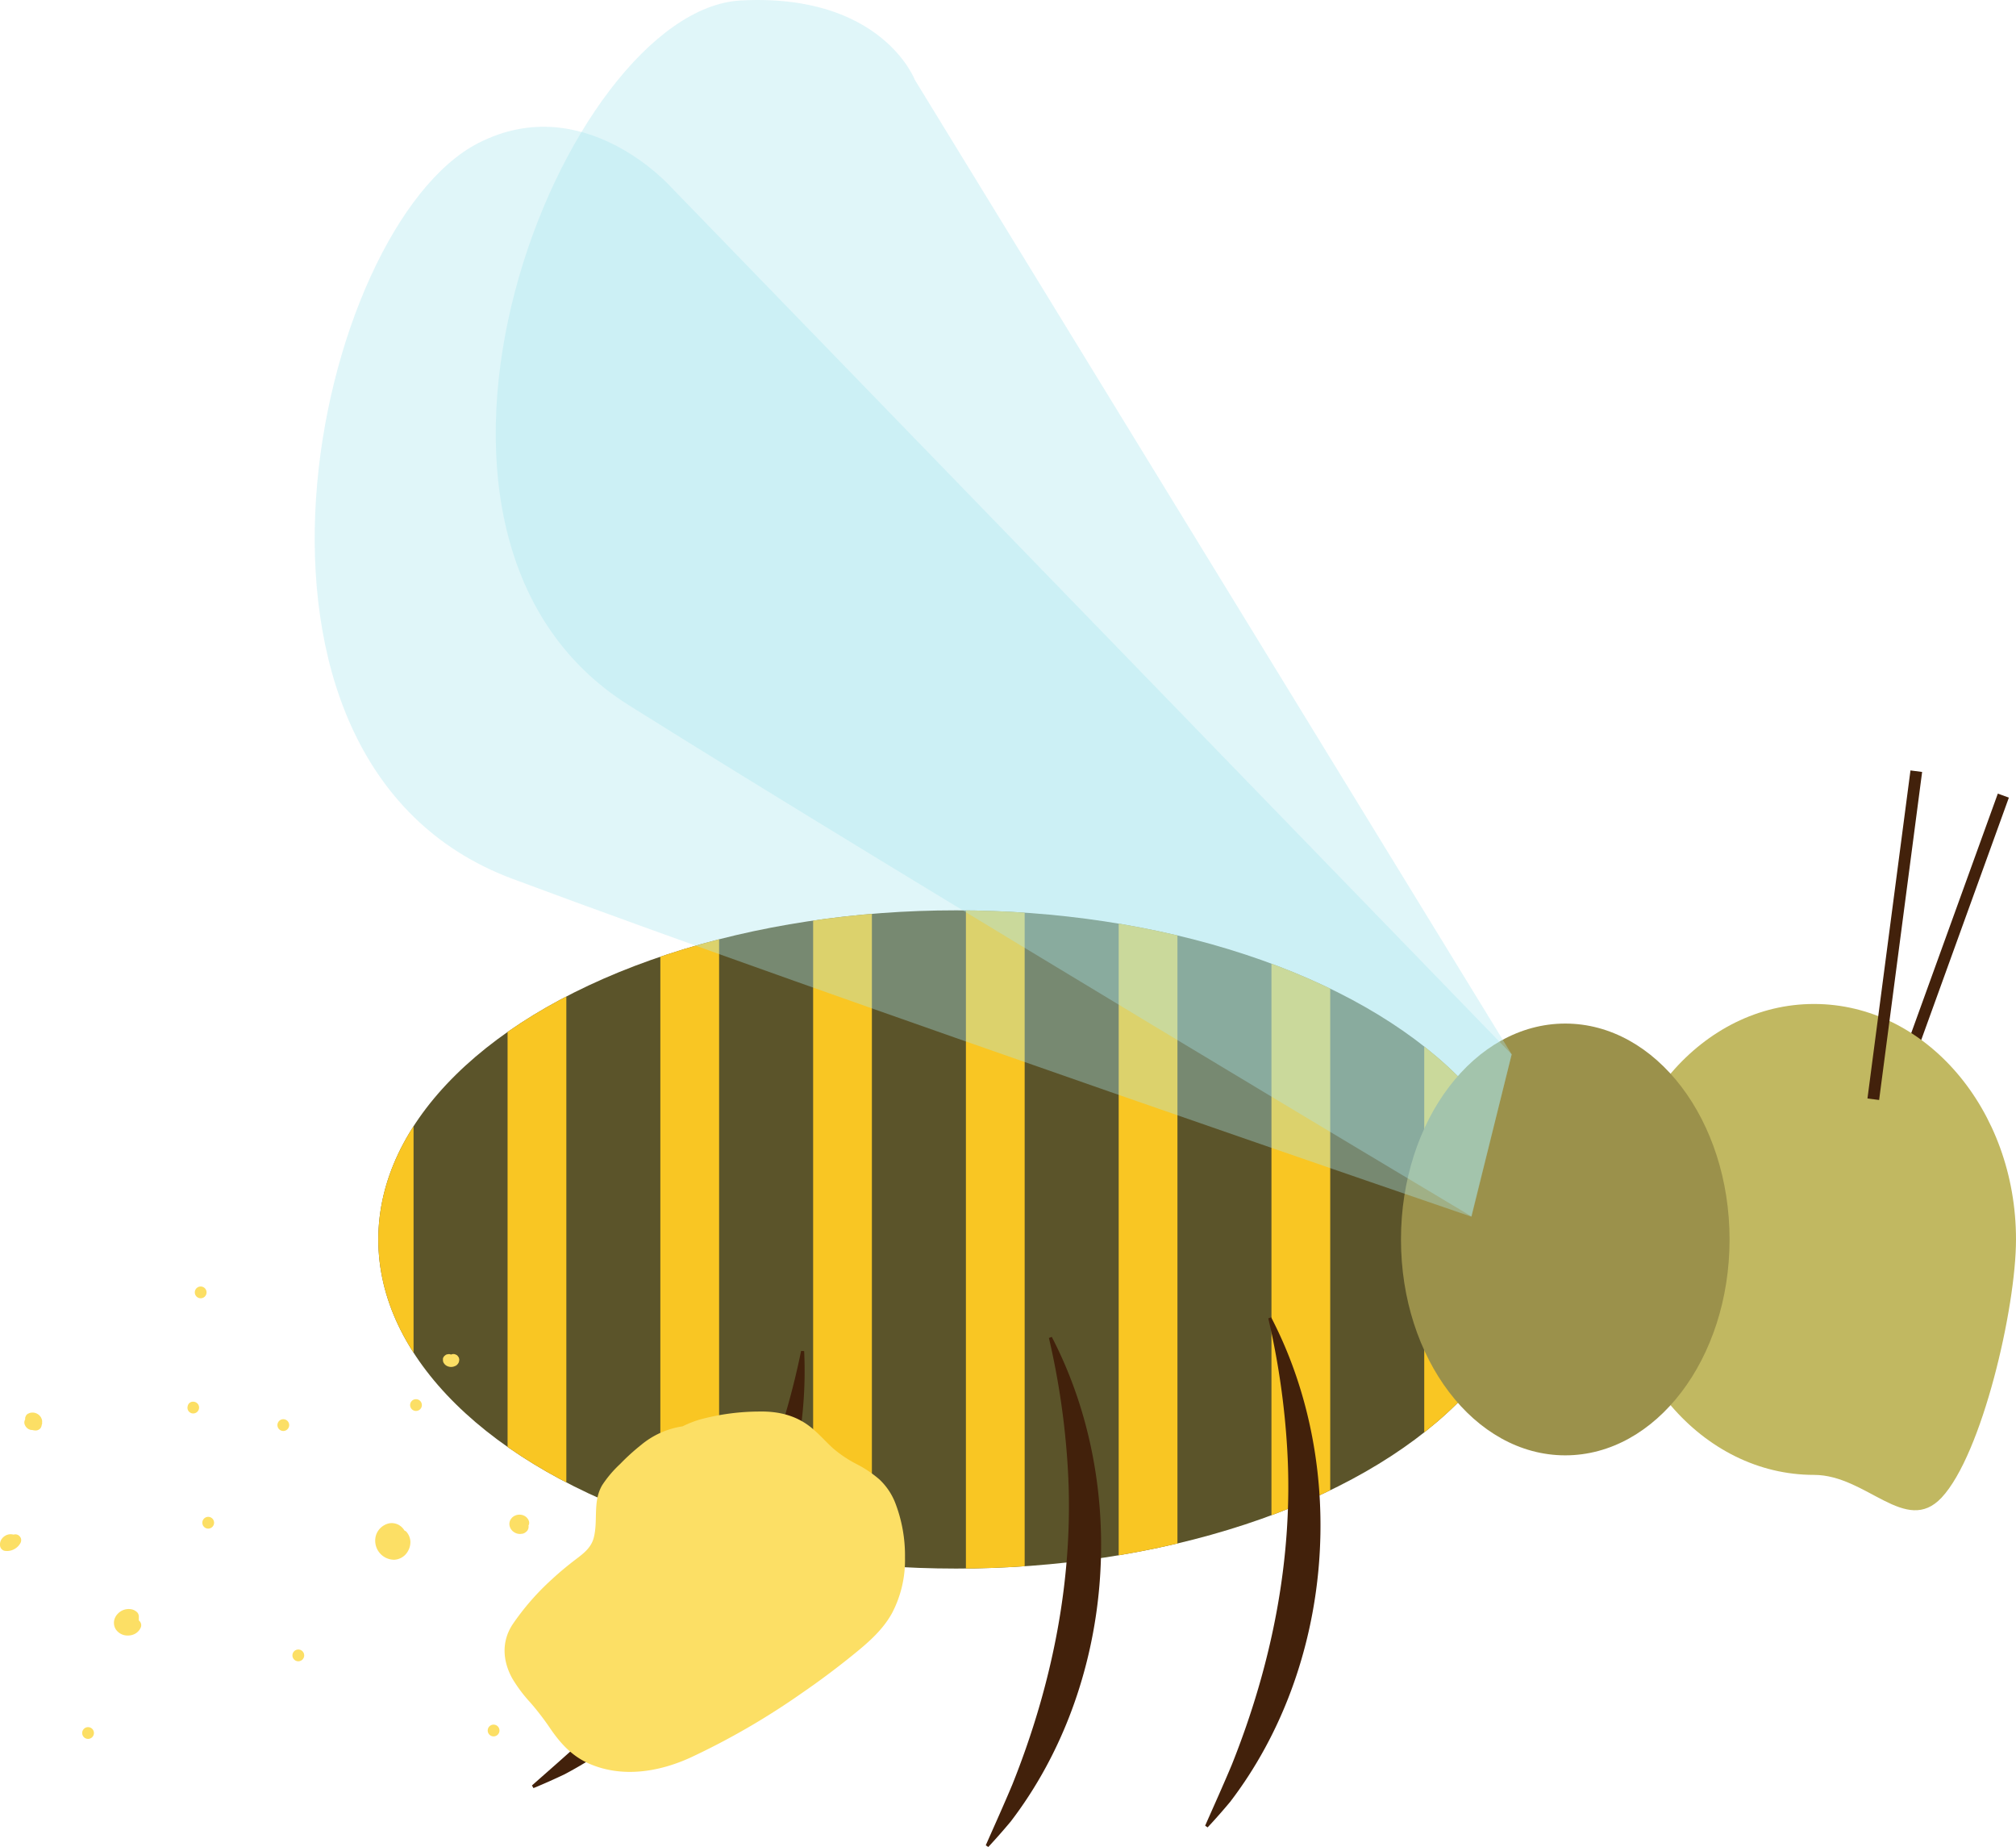 <svg id="Layer_1" data-name="Layer 1" xmlns="http://www.w3.org/2000/svg" xmlns:xlink="http://www.w3.org/1999/xlink" viewBox="0 0 514.63 471.4"><defs><style>.cls-1,.cls-2,.cls-6{fill:none;}.cls-2{stroke:#42210b;stroke-width:3px;}.cls-2,.cls-6{stroke-miterlimit:10;}.cls-3{fill:#c1b861;}.cls-4{fill:#5b542a;}.cls-5{clip-path:url(#clip-path);}.cls-6{stroke:#f9c623;stroke-width:15px;}.cls-7{fill:#9b914b;}.cls-8{fill:#abe7ef;opacity:0.36;}.cls-9{fill:#42210b;}.cls-10{fill:#fcdf65;}</style><clipPath id="clip-path" transform="translate(0 0)"><ellipse class="cls-1" cx="244.07" cy="316.34" rx="147.5" ry="84"/></clipPath></defs><line class="cls-2" x1="482.68" y1="282.46" x2="511.4" y2="203.06"/><path class="cls-3" d="M463.07,376.43c-28.47,0-51.56-26.9-51.56-60.09s23.09-60.1,51.56-60.1,51.56,26.91,51.56,60.1c0,17.54-8.7,54.91-19,65.9C486.46,392,476.49,376.43,463.07,376.43Z" transform="translate(0 0)"/><ellipse class="cls-4" cx="244.07" cy="316.34" rx="147.5" ry="84"/><g class="cls-5"><line class="cls-6" x1="371.07" y1="205.34" x2="371.07" y2="411.34"/><line class="cls-6" x1="332.07" y1="205.34" x2="332.07" y2="411.34"/><line class="cls-6" x1="293.07" y1="205.34" x2="293.07" y2="411.34"/><line class="cls-6" x1="254.07" y1="205.34" x2="254.07" y2="411.34"/><line class="cls-6" x1="215.07" y1="205.34" x2="215.07" y2="411.34"/><line class="cls-6" x1="176.07" y1="205.34" x2="176.07" y2="411.34"/><line class="cls-6" x1="137.07" y1="205.34" x2="137.07" y2="411.34"/><line class="cls-6" x1="98.07" y1="205.34" x2="98.07" y2="411.34"/></g><line class="cls-2" x1="478.2" y1="280.55" x2="489.18" y2="196.83"/><ellipse class="cls-7" cx="399.57" cy="316.34" rx="41.94" ry="55.1"/><path class="cls-8" d="M385.89,269.09,233.53,20.38S225.11-1.8,189.1.12c-45.22,2.4-99,135.71-28.52,179.91s215,130.41,215,130.41Z" transform="translate(0 0)"/><path class="cls-8" d="M385.89,269.09,171.26,47.72s-22.17-25-49.13-11.22c-41.62,21.22-71.78,157.75,8.62,187.77s244.89,86.27,244.89,86.27Z" transform="translate(0 0)"/><path class="cls-9" d="M268.49,341.21c20,38.5,15.95,89.16-10.49,123.7-1.86,2.22-3.77,4.4-5.72,6.49l-.64-.44c2.3-5.21,4.61-10.32,6.79-15.52,10.26-25.62,15.81-53.08,14.15-80.75a197.62,197.62,0,0,0-4.82-33.21l.73-.27Z" transform="translate(0 0)"/><path class="cls-9" d="M205.28,344.86c2.07,43.32-22.73,87.68-61.19,108-2.62,1.24-5.25,2.42-7.91,3.51l-.39-.67c4.26-3.77,8.5-7.45,12.64-11.26,20-19,36.54-41.63,46.58-67.47a196.16,196.16,0,0,0,9.49-32.18l.78.05Z" transform="translate(0 0)"/><path class="cls-9" d="M324.49,336.21c20,38.5,15.95,89.16-10.49,123.7-1.86,2.22-3.77,4.4-5.73,6.49l-.63-.44c2.3-5.21,4.61-10.32,6.79-15.52,10.26-25.62,15.81-53.08,14.15-80.75a197.62,197.62,0,0,0-4.82-33.21l.73-.27Z" transform="translate(0 0)"/><path class="cls-10" d="M228.48,383.44a16.4,16.4,0,0,0-4-5.86,29.27,29.27,0,0,0-5.78-3.89,31.33,31.33,0,0,1-6-4c-1.79-1.62-3.38-3.45-5.21-5-3.92-3.37-8.59-4.53-13.69-4.43a58.71,58.71,0,0,0-15,2,26.61,26.61,0,0,0-4.56,1.78,21.47,21.47,0,0,0-10.54,4.71,55.76,55.76,0,0,0-5.4,4.9,29.39,29.39,0,0,0-4.57,5.39c-2.49,4.23-1,9-2.17,13.46-.66,2.5-2.55,3.95-4.53,5.45s-4.08,3.22-6,5a64.43,64.43,0,0,0-10.2,11.67c-2.85,4.38-2.53,9.3-.05,13.78a37,37,0,0,0,4.6,6.13,69.58,69.58,0,0,1,4.94,6.41c2.64,3.91,5.62,7.22,10,9.16,8.42,3.7,17.8,2.19,25.92-1.51a187.72,187.72,0,0,0,28.38-16.42q6.6-4.53,12.84-9.57c3.91-3.15,7.87-6.49,10.31-11a29.15,29.15,0,0,0,3.25-14.05A37.35,37.35,0,0,0,228.48,383.44Z" transform="translate(0 0)"/><path class="cls-10" d="M103.79,391a1,1,0,0,0-.52-.34s0,0,0,0a4,4,0,0,0-1.51-1.48,3.72,3.72,0,0,0-2.45-.38,4.55,4.55,0,0,0-3.32,3,4.87,4.87,0,0,0,4.67,6.29,4.27,4.27,0,0,0,3.63-2.5,4.56,4.56,0,0,0,.47-2.18A4.1,4.1,0,0,0,103.79,391Z" transform="translate(0 0)"/><path class="cls-10" d="M72.32,362.22a1.5,1.5,0,0,0,0,3A1.5,1.5,0,0,0,72.32,362.22Z" transform="translate(0 0)"/><path class="cls-10" d="M53.15,387.14a1.5,1.5,0,0,0,0,3A1.5,1.5,0,0,0,53.15,387.14Z" transform="translate(0 0)"/><path class="cls-10" d="M76.15,421a1.5,1.5,0,0,0,0,3A1.5,1.5,0,0,0,76.15,421Z" transform="translate(0 0)"/><path class="cls-10" d="M35.82,414a1.67,1.67,0,0,0-.38-.42v-1a1.61,1.61,0,0,0-.44-1.1,4.47,4.47,0,0,0-.41-.32,2.92,2.92,0,0,0-.9-.4,3.82,3.82,0,0,0-3.63,1.12,3.43,3.43,0,0,0-.91,1.68,3.16,3.16,0,0,0,.36,2.21,3.61,3.61,0,0,0,3.1,1.66,3.88,3.88,0,0,0,1.92-.48A3.29,3.29,0,0,0,36,415.2,1.56,1.56,0,0,0,35.82,414Z" transform="translate(0 0)"/><path class="cls-10" d="M10.77,362.83a3.62,3.62,0,0,0-.06-.46,3,3,0,0,0-.2-.51l-.08-.15a2.79,2.79,0,0,0-.34-.43,2.19,2.19,0,0,0-.57-.43,2.22,2.22,0,0,0-.66-.26,2.45,2.45,0,0,0-1.11,0l-.07,0c-.14.05-.28.12-.41.18l-.08,0a3.92,3.92,0,0,0-.32.25.8.8,0,0,0-.25.34,2.85,2.85,0,0,0-.2.51c0,.1,0,.19,0,.28a.28.28,0,0,1,0,.09l0,.06a1.47,1.47,0,0,0-.15,1.16,2.23,2.23,0,0,0,.52.89,2,2,0,0,0,.52.4l.48.2.15,0,.41.05h0a2.91,2.91,0,0,0,.58.09.81.81,0,0,0,.22,0,1.17,1.17,0,0,0,.58-.13,1.36,1.36,0,0,0,.79-.79,1.23,1.23,0,0,0,.12-.5,1.89,1.89,0,0,0,.11-.25s0-.05,0-.07a2.7,2.7,0,0,0,0-.28c0-.09,0-.19,0-.28S10.77,362.85,10.77,362.83Z" transform="translate(0 0)"/><path class="cls-10" d="M5.36,392.7a1.57,1.57,0,0,0-.69-.89,1.47,1.47,0,0,0-1.16-.15l-.14,0a2.63,2.63,0,0,0-2.06.32,2.84,2.84,0,0,0-1,1A2.39,2.39,0,0,0,0,394.34a1.58,1.58,0,0,0,.43,1.06l.31.24a1.51,1.51,0,0,0,.76.2,3.72,3.72,0,0,0,2.14-.46,3.87,3.87,0,0,0,1.56-1.52A1.61,1.61,0,0,0,5.36,392.7Z" transform="translate(0 0)"/><path class="cls-10" d="M134.88,389.42a1.46,1.46,0,0,0,.15-1.15,2,2,0,0,0-.27-.58,2.52,2.52,0,0,0-.69-.69,2.39,2.39,0,0,0-.58-.28,1.17,1.17,0,0,0-.25-.07,2.9,2.9,0,0,0-.66-.07,3.72,3.72,0,0,0-.65.08,3.28,3.28,0,0,0-.59.23,1,1,0,0,0-.24.14,2.79,2.79,0,0,0-.38.3,1.57,1.57,0,0,0-.2.25,2.13,2.13,0,0,0-.39.71,2.25,2.25,0,0,0,0,1.31,2.72,2.72,0,0,0,.19.47.54.54,0,0,0,.07.13c.09.14.2.27.3.4l.1.11a3.13,3.13,0,0,0,1.12.67,2.85,2.85,0,0,0,.7.12,2.76,2.76,0,0,0,.7-.06l.15,0a5.16,5.16,0,0,0,.49-.21,4.4,4.4,0,0,0,.41-.31l.13-.12a1.21,1.21,0,0,0,.31-.49,1.25,1.25,0,0,0,.13-.57,1.43,1.43,0,0,0,0-.29Z" transform="translate(0 0)"/><path class="cls-10" d="M117.18,346.69a1,1,0,0,0-.27-.51,1,1,0,0,0-.42-.39l-.35-.15a1.55,1.55,0,0,0-.8,0l-.2.08-.22-.08a1.22,1.22,0,0,0-.6,0,1.16,1.16,0,0,0-.56.18l-.3.24a1.53,1.53,0,0,0-.39.66l0,.4a1.48,1.48,0,0,0,.21.76l0,0,.25.33a.46.46,0,0,1,.07.07,2.36,2.36,0,0,0,.44.32,2.4,2.4,0,0,0,1.11.28,2.69,2.69,0,0,0,.57-.07,2.25,2.25,0,0,0,.53-.21l.08,0,0,0c.11-.09.23-.17.33-.26a1.89,1.89,0,0,0,.35-.44,1.12,1.12,0,0,0,.18-.56A1.08,1.08,0,0,0,117.18,346.69Z" transform="translate(0 0)"/><path class="cls-10" d="M106.19,357.11a1.5,1.5,0,0,0,0,3A1.5,1.5,0,0,0,106.19,357.11Z" transform="translate(0 0)"/><path class="cls-10" d="M51.23,328.35a1.5,1.5,0,0,0,0,3A1.5,1.5,0,0,0,51.23,328.35Z" transform="translate(0 0)"/><path class="cls-10" d="M49.32,357.75h0a1.36,1.36,0,0,0-1.36.95,1.76,1.76,0,0,0-.07.27,1.46,1.46,0,0,0,1.43,1.78h0A1.5,1.5,0,0,0,49.32,357.75Z" transform="translate(0 0)"/><path class="cls-10" d="M22.48,440.81a1.5,1.5,0,0,0,0,3A1.5,1.5,0,0,0,22.48,440.81Z" transform="translate(0 0)"/><path class="cls-10" d="M126,440.17a1.5,1.5,0,0,0,0,3A1.5,1.5,0,0,0,126,440.17Z" transform="translate(0 0)"/></svg>